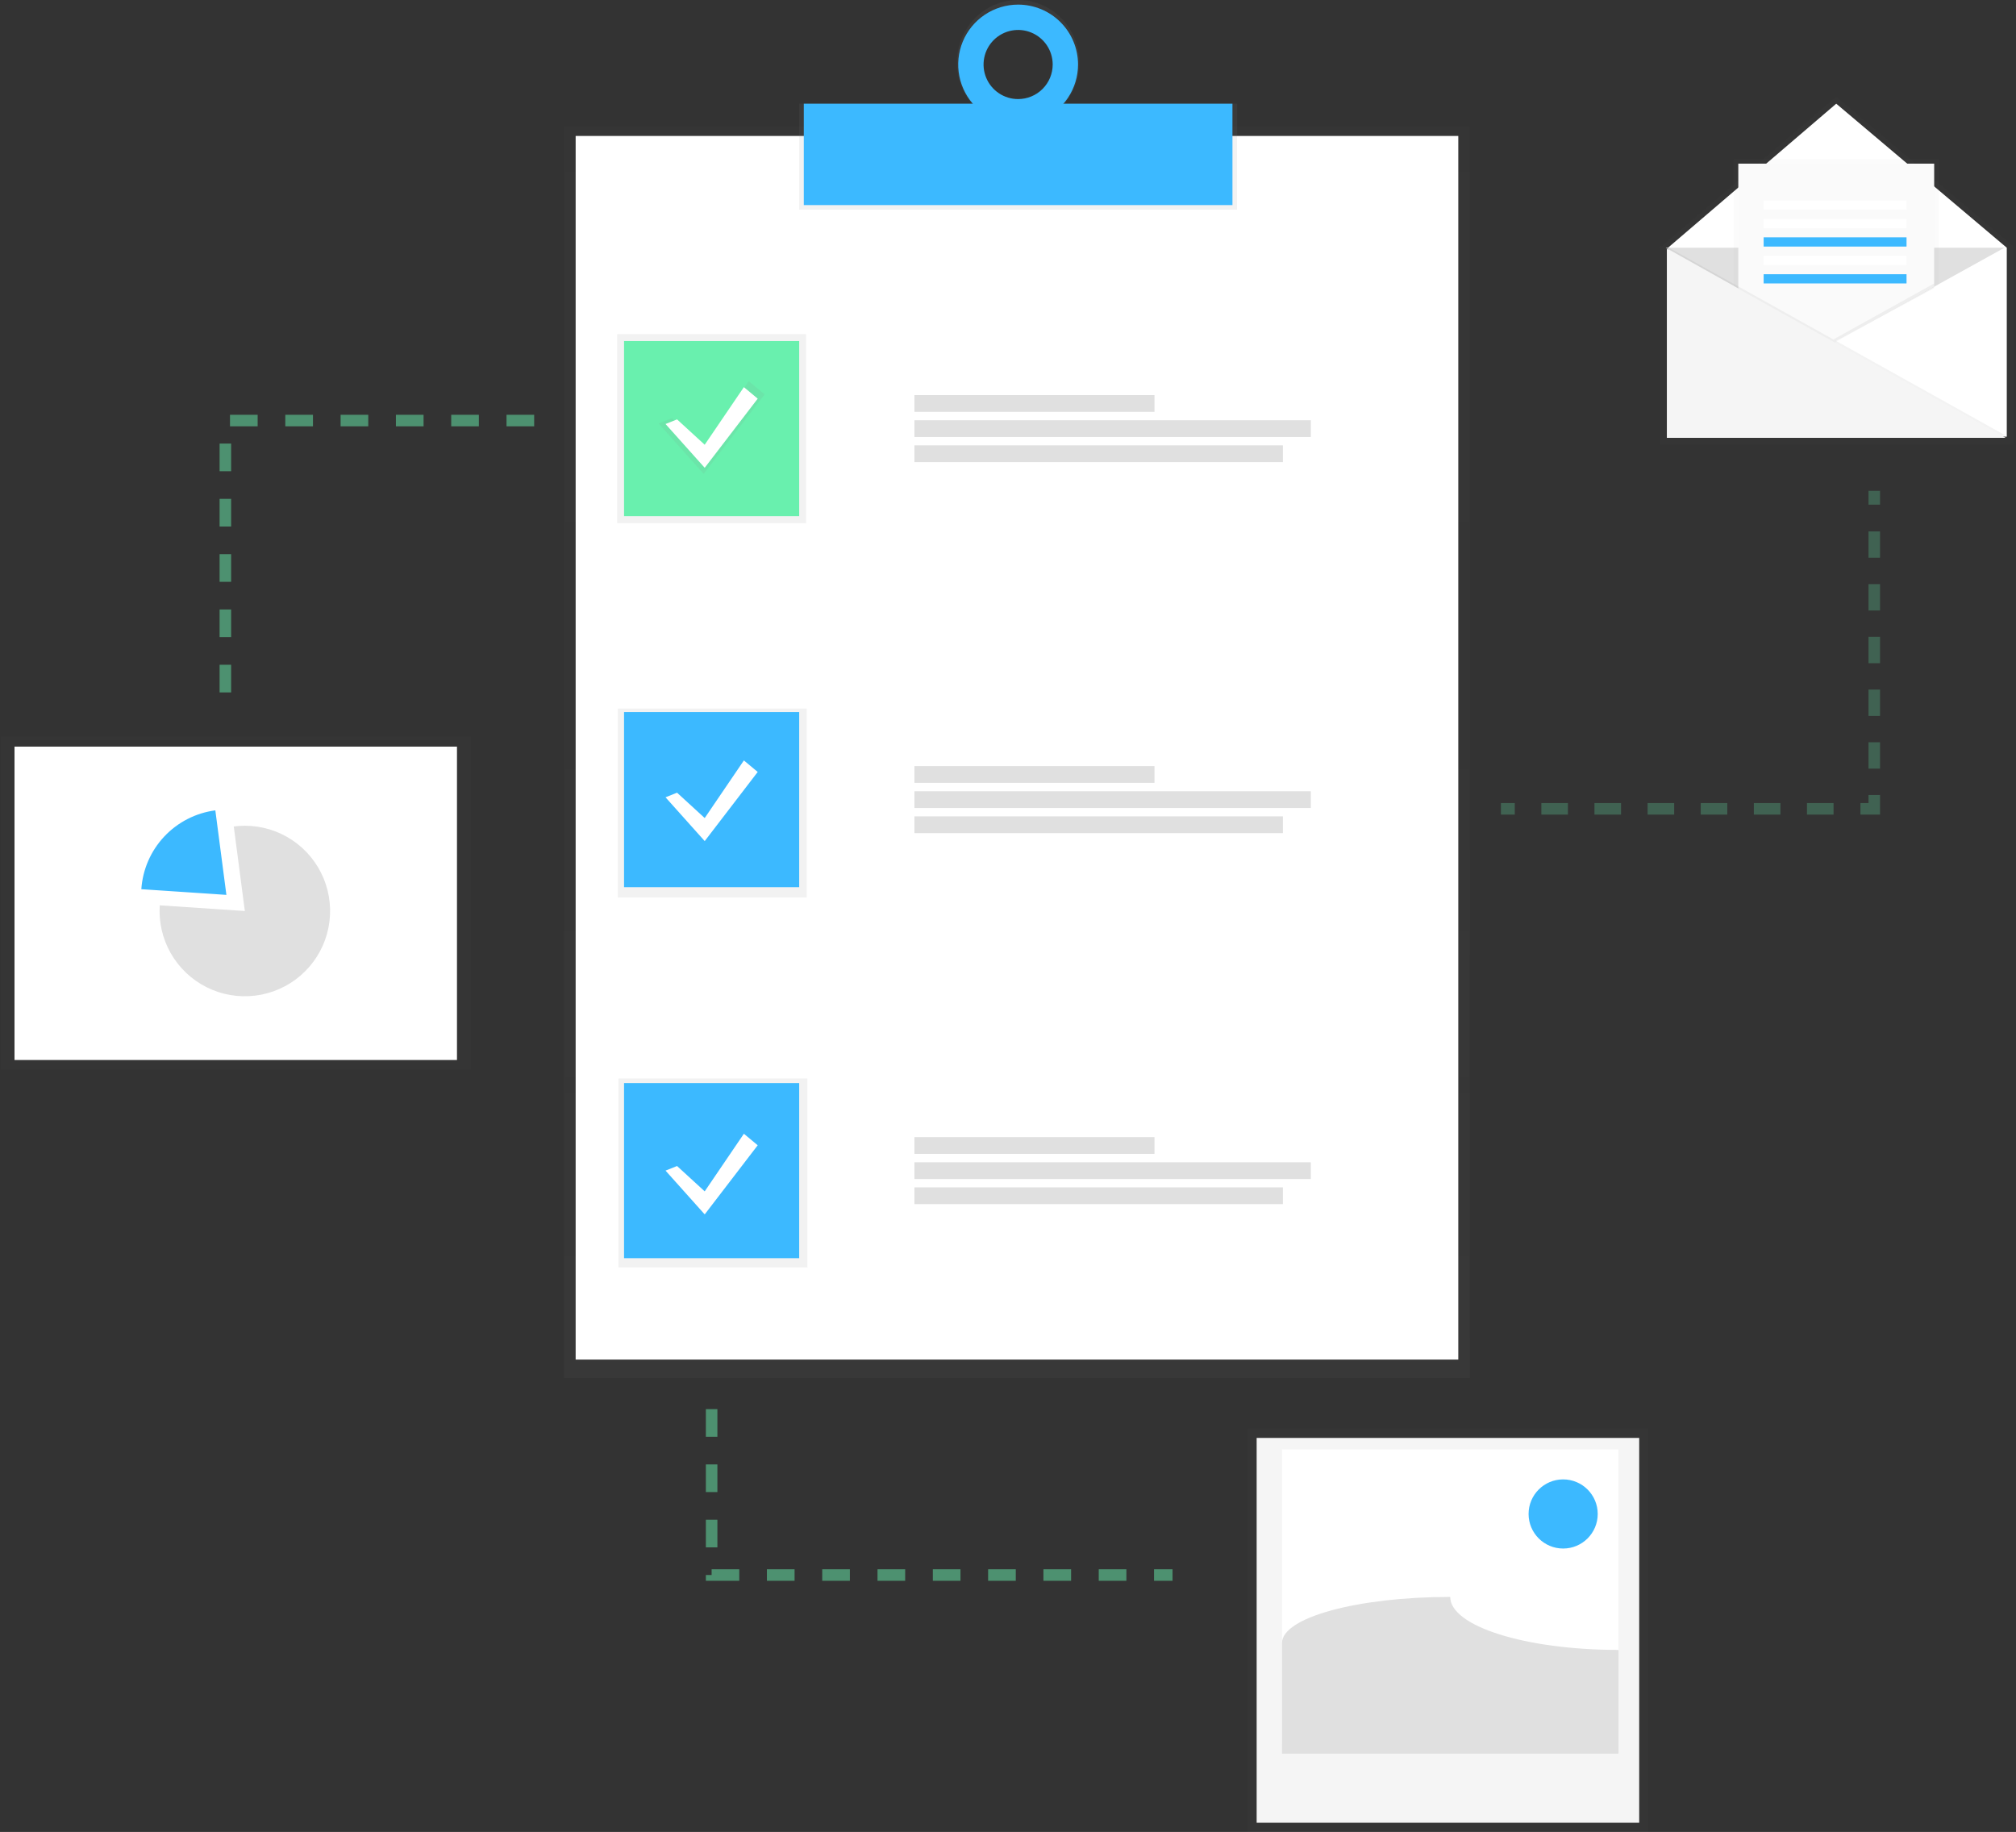 <svg width="296" height="269" viewBox="0 0 296 269" fill="none" xmlns="http://www.w3.org/2000/svg">
<rect x="0" y="0" width="296" height="269" fill="#333333" stroke="none"/>
<g clip-path="url(#clip0)">
<g opacity="0.5">
<path opacity="0.5" d="M215.806 18.61H82.829V202.342H215.806V18.61Z" fill="url(#paint0_linear)"/>
</g>
<path d="M214.114 19.963H84.52V199.635H214.114V19.963Z" fill="white"/>
<path d="M181.631 15.22H117.342V30.791H181.631V15.22Z" fill="url(#paint1_linear)"/>
<path d="M149.487 -0C144.523 -0 140.5 4.121 140.5 9.203C140.5 14.286 144.523 18.407 149.487 18.407C154.451 18.407 158.474 14.286 158.474 9.203C158.474 4.121 154.451 -0 149.487 -0ZM149.487 14.512C148.432 14.54 147.392 14.252 146.501 13.686C145.61 13.12 144.908 12.3 144.484 11.333C144.061 10.366 143.936 9.294 144.125 8.255C144.314 7.217 144.808 6.258 145.545 5.501C146.282 4.745 147.227 4.225 148.261 4.009C149.294 3.793 150.368 3.889 151.347 4.287C152.325 4.684 153.162 5.364 153.752 6.24C154.342 7.116 154.657 8.148 154.657 9.203C154.674 10.592 154.139 11.931 153.169 12.926C152.2 13.921 150.876 14.492 149.487 14.512Z" fill="url(#paint2_linear)"/>
<path d="M180.955 15.226H118.019V30.114H180.955V15.226Z" fill="#3CB9FF"/>
<path d="M149.487 0.677C147.747 0.677 146.046 1.193 144.599 2.159C143.152 3.126 142.025 4.5 141.359 6.108C140.693 7.715 140.519 9.484 140.858 11.191C141.198 12.897 142.036 14.465 143.266 15.695C144.496 16.925 146.064 17.763 147.77 18.103C149.477 18.442 151.246 18.268 152.853 17.602C154.461 16.936 155.835 15.809 156.801 14.362C157.768 12.915 158.284 11.214 158.284 9.474C158.284 7.141 157.357 4.903 155.707 3.253C154.058 1.604 151.82 0.677 149.487 0.677ZM149.487 14.55C148.483 14.55 147.502 14.252 146.667 13.694C145.832 13.137 145.182 12.344 144.798 11.416C144.413 10.489 144.313 9.469 144.509 8.484C144.705 7.5 145.188 6.595 145.898 5.885C146.608 5.176 147.512 4.692 148.496 4.496C149.481 4.3 150.502 4.401 151.429 4.785C152.356 5.169 153.149 5.82 153.707 6.654C154.264 7.489 154.562 8.47 154.562 9.474C154.562 10.82 154.027 12.111 153.076 13.063C152.124 14.015 150.833 14.55 149.487 14.55Z" fill="#3CB9FF"/>
<path d="M118.357 49.063H90.611V76.809H118.357V49.063Z" fill="url(#paint3_linear)"/>
<path d="M118.452 104.047H90.706V131.793H118.452V104.047Z" fill="url(#paint4_linear)"/>
<path d="M118.547 158.355H90.801V186.101H118.547V158.355Z" fill="url(#paint5_linear)"/>
<path d="M117.342 50.078H91.626V75.794H117.342V50.078Z" fill="#69F0AE"/>
<path d="M117.342 104.555H91.626V130.27H117.342V104.555Z" fill="#3CB9FF"/>
<path d="M117.342 159.031H91.626V184.747H117.342V159.031Z" fill="#3CB9FF"/>
<path d="M169.507 58.016H134.26V60.476H169.507V58.016Z" fill="#E0E0E0"/>
<path d="M192.459 61.708H134.26V64.168H192.459V61.708Z" fill="#E0E0E0"/>
<path d="M188.361 65.396H134.26V67.856H188.361V65.396Z" fill="#E0E0E0"/>
<path d="M169.507 112.493H134.26V114.953H169.507V112.493Z" fill="#E0E0E0"/>
<path d="M192.459 116.184H134.26V118.644H192.459V116.184Z" fill="#E0E0E0"/>
<path d="M188.361 119.872H134.26V122.332H188.361V119.872Z" fill="#E0E0E0"/>
<path d="M169.507 166.969H134.26V169.429H169.507V166.969Z" fill="#E0E0E0"/>
<path d="M192.459 170.661H134.26V173.121H192.459V170.661Z" fill="#E0E0E0"/>
<path d="M188.361 174.349H134.26V176.809H188.361V174.349Z" fill="#E0E0E0"/>
<path d="M98.648 61.403L103.317 65.687L109.932 55.959L112.267 57.904L103.317 69.578L96.702 62.185L98.648 61.403Z" fill="url(#paint6_linear)"/>
<path d="M99.409 61.582L103.469 65.304L109.221 56.845L111.251 58.537L103.469 68.688L97.717 62.259L99.409 61.582Z" fill="white"/>
<path d="M99.409 116.397L103.469 120.119L109.221 111.66L111.251 113.352L103.469 123.503L97.717 117.074L99.409 116.397Z" fill="white"/>
<path d="M99.409 171.213L103.469 174.935L109.221 166.476L111.251 168.167L103.469 178.318L97.717 171.889L99.409 171.213Z" fill="white"/>
<g opacity="0.5">
<path opacity="0.5" d="M220.375 118.766H222.405" stroke="#69F0AE" stroke-width="1.692" stroke-miterlimit="10"/>
<path opacity="0.5" d="M226.31 118.766H271.207" stroke="#69F0AE" stroke-width="1.692" stroke-miterlimit="10" stroke-dasharray="3.9 3.9"/>
<path opacity="0.5" d="M273.16 118.766H275.19V116.736" stroke="#69F0AE" stroke-width="1.692" stroke-miterlimit="10"/>
<path opacity="0.5" d="M275.189 112.862V76.041" stroke="#69F0AE" stroke-width="1.692" stroke-miterlimit="10" stroke-dasharray="3.87 3.87"/>
<path opacity="0.5" d="M275.189 74.102V72.072" stroke="#69F0AE" stroke-width="1.692" stroke-miterlimit="10"/>
</g>
<path opacity="0.5" d="M78.43 61.752H33.089V104.386" stroke="#69F0AE" stroke-width="1.692" stroke-miterlimit="10" stroke-dasharray="4.06 4.06"/>
<path opacity="0.5" d="M104.485 206.91V231.272H172.158" stroke="#69F0AE" stroke-width="1.692" stroke-miterlimit="10" stroke-dasharray="4.06 4.06"/>
<g opacity="0.5">
<path opacity="0.5" d="M295.681 36.236L269.606 14.211L243.938 36.188L243.708 36.059V36.236H243.532L243.708 36.334V36.411V64.953V65.304H295.505L295.19 65.129H295.681V36.236Z" fill="url(#paint7_linear)"/>
</g>
<path d="M294.646 64.12H244.906V36.374L269.607 15.226L294.646 36.374V64.12Z" fill="white"/>
<path d="M244.567 36.374L269.268 50.247L294.307 36.374" fill="#E0E0E0"/>
<g opacity="0.5">
<path opacity="0.5" d="M269.782 49.898L254.549 59.552V23.347H284.663V41.761L269.782 49.898Z" fill="url(#paint8_linear)"/>
</g>
<path d="M269.775 50.078L255.226 59.552V24.024H283.987V42.093L269.775 50.078Z" fill="#FAFAFA"/>
<path opacity="0.05" d="M244.736 63.951H294.476L244.736 36.205V63.951Z" fill="black"/>
<path d="M244.736 64.289H294.476L244.736 36.543V64.289Z" fill="#F5F5F5"/>
<path d="M279.927 29.438H258.948V30.791H279.927V29.438Z" fill="white"/>
<path d="M279.927 32.145H258.948V33.498H279.927V32.145Z" fill="white"/>
<path d="M279.927 34.851H258.948V36.205H279.927V34.851Z" fill="#3CB9FF"/>
<path d="M279.927 37.558H258.948V38.912H279.927V37.558Z" fill="white"/>
<path d="M279.927 40.265H258.948V41.619H279.927V40.265Z" fill="#3CB9FF"/>
<path opacity="0.05" d="M283.987 42.295V41.619L269.186 49.844L269.589 50.068L283.987 42.295Z" fill="black"/>
<g opacity="0.5">
<path opacity="0.5" d="M242.019 209.786H183.16V269H242.019V209.786Z" fill="url(#paint9_linear)"/>
</g>
<path d="M240.676 211.14H184.508V267.647H240.676V211.14Z" fill="#F5F5F5"/>
<path d="M237.631 212.831H188.229V256.142H237.631V212.831Z" fill="white"/>
<path d="M237.631 242.269C223.978 242.269 212.93 238.787 212.93 234.487C199.277 234.487 188.229 237.515 188.229 241.254V257.496H237.631V242.269Z" fill="#E0E0E0"/>
<path d="M229.51 227.381C232.313 227.381 234.586 225.109 234.586 222.306C234.586 219.503 232.313 217.23 229.51 217.23C226.707 217.23 224.435 219.503 224.435 222.306C224.435 225.109 226.707 227.381 229.51 227.381Z" fill="#3CB9FF"/>
<g opacity="0.5">
<path opacity="0.5" d="M69.125 108.192H0.099V157.086H69.125V108.192Z" fill="url(#paint10_linear)"/>
</g>
<path d="M67.096 109.63H2.13V155.648H67.096V109.63Z" fill="white"/>
<path d="M35.948 121.25C35.405 121.251 34.862 121.287 34.324 121.358L35.948 133.769L23.459 132.937C23.442 133.211 23.429 133.488 23.429 133.769C23.429 136.245 24.163 138.666 25.539 140.725C26.914 142.783 28.869 144.388 31.157 145.336C33.445 146.283 35.962 146.531 38.391 146.048C40.819 145.565 43.05 144.373 44.801 142.622C46.552 140.871 47.744 138.64 48.227 136.212C48.71 133.783 48.462 131.266 47.515 128.978C46.567 126.69 44.962 124.735 42.904 123.36C40.845 121.984 38.424 121.25 35.948 121.25Z" fill="#E0E0E0"/>
<path d="M31.617 118.99C28.747 119.366 26.095 120.725 24.114 122.836C22.133 124.947 20.945 127.68 20.752 130.568L33.241 131.401L31.617 118.99Z" fill="#3CB9FF"/>
</g>
<defs>
<linearGradient id="paint0_linear" x1="149.318" y1="202.342" x2="149.318" y2="18.61" gradientUnits="userSpaceOnUse">
<stop stop-color="#808080" stop-opacity="0.25"/>
<stop offset="0.54" stop-color="#808080" stop-opacity="0.12"/>
<stop offset="1" stop-color="#808080" stop-opacity="0.1"/>
</linearGradient>
<linearGradient id="paint1_linear" x1="28501.1" y1="1432.23" x2="28501.1" y2="715.628" gradientUnits="userSpaceOnUse">
<stop stop-color="#808080" stop-opacity="0.25"/>
<stop offset="0.54" stop-color="#808080" stop-opacity="0.12"/>
<stop offset="1" stop-color="#808080" stop-opacity="0.1"/>
</linearGradient>
<linearGradient id="paint2_linear" x1="11009.7" y1="1967.53" x2="11009.7" y2="966.37" gradientUnits="userSpaceOnUse">
<stop stop-color="#808080" stop-opacity="0.25"/>
<stop offset="0.54" stop-color="#808080" stop-opacity="0.12"/>
<stop offset="1" stop-color="#808080" stop-opacity="0.1"/>
</linearGradient>
<linearGradient id="paint3_linear" x1="8650.23" y1="6347.39" x2="8650.23" y2="4072.22" gradientUnits="userSpaceOnUse">
<stop stop-color="#808080" stop-opacity="0.25"/>
<stop offset="0.54" stop-color="#808080" stop-opacity="0.12"/>
<stop offset="1" stop-color="#808080" stop-opacity="0.1"/>
</linearGradient>
<linearGradient id="paint4_linear" x1="8658.09" y1="10911.1" x2="8658.09" y2="8635.92" gradientUnits="userSpaceOnUse">
<stop stop-color="#808080" stop-opacity="0.25"/>
<stop offset="0.54" stop-color="#808080" stop-opacity="0.12"/>
<stop offset="1" stop-color="#808080" stop-opacity="0.1"/>
</linearGradient>
<linearGradient id="paint5_linear" x1="8665.96" y1="15418.6" x2="8665.96" y2="13143.4" gradientUnits="userSpaceOnUse">
<stop stop-color="#808080" stop-opacity="0.25"/>
<stop offset="0.54" stop-color="#808080" stop-opacity="0.12"/>
<stop offset="1" stop-color="#808080" stop-opacity="0.1"/>
</linearGradient>
<linearGradient id="paint6_linear" x1="4898.44" y1="2856.47" x2="4898.44" y2="2308.16" gradientUnits="userSpaceOnUse">
<stop stop-color="#808080" stop-opacity="0.25"/>
<stop offset="0.54" stop-color="#808080" stop-opacity="0.12"/>
<stop offset="1" stop-color="#808080" stop-opacity="0.1"/>
</linearGradient>
<linearGradient id="paint7_linear" x1="41780.1" y1="9875.18" x2="41780.1" y2="2160.12" gradientUnits="userSpaceOnUse">
<stop stop-color="#808080" stop-opacity="0.25"/>
<stop offset="0.54" stop-color="#808080" stop-opacity="0.12"/>
<stop offset="1" stop-color="#808080" stop-opacity="0.1"/>
</linearGradient>
<linearGradient id="paint8_linear" x1="24240.7" y1="6395.43" x2="24240.7" y2="2521.5" gradientUnits="userSpaceOnUse">
<stop stop-color="#808080" stop-opacity="0.25"/>
<stop offset="0.54" stop-color="#808080" stop-opacity="0.12"/>
<stop offset="1" stop-color="#808080" stop-opacity="0.1"/>
</linearGradient>
<linearGradient id="paint9_linear" x1="37146.3" y1="47284.8" x2="37146.3" y2="36922.4" gradientUnits="userSpaceOnUse">
<stop stop-color="#808080" stop-opacity="0.25"/>
<stop offset="0.54" stop-color="#808080" stop-opacity="0.12"/>
<stop offset="1" stop-color="#808080" stop-opacity="0.1"/>
</linearGradient>
<linearGradient id="paint10_linear" x1="7040.8" y1="22807.1" x2="7040.8" y2="15742" gradientUnits="userSpaceOnUse">
<stop stop-color="#808080" stop-opacity="0.25"/>
<stop offset="0.54" stop-color="#808080" stop-opacity="0.12"/>
<stop offset="1" stop-color="#808080" stop-opacity="0.1"/>
</linearGradient>
<clipPath id="clip0">
<rect width="295.582" height="269" fill="white" transform="translate(0.099)"/>
</clipPath>
</defs>
</svg>
